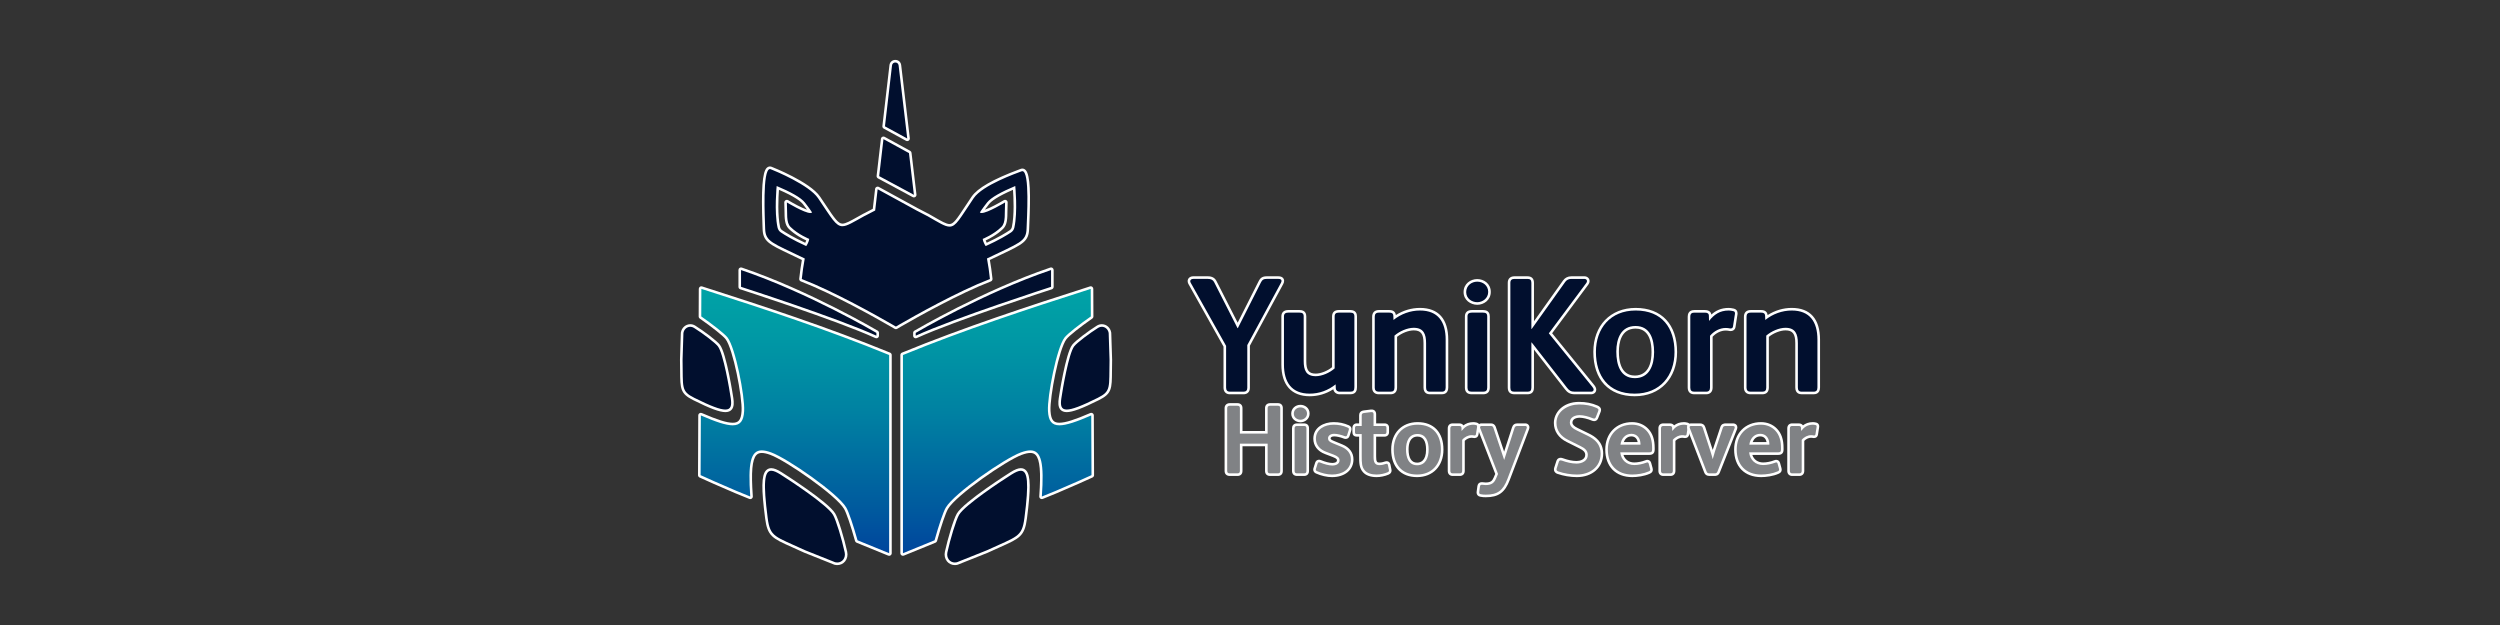 <?xml version="1.0" encoding="UTF-8"?><svg id="uuid-b9c5b66e-1dcf-4f35-a6de-f0eea898f8b5" xmlns="http://www.w3.org/2000/svg" xmlns:xlink="http://www.w3.org/1999/xlink" viewBox="0 0 960 240"><rect x="0" y="0" width="960" height="240" fill="#333333" stroke="none"/><defs><style>.uuid-a5a73566-0c4c-4760-baf4-9a4eb4a27a5d{fill:url(#uuid-9b18483a-d5e4-40a9-9d1a-bcd6ddaa69bf);}.uuid-a5a73566-0c4c-4760-baf4-9a4eb4a27a5d,.uuid-d361cb64-c35c-4b55-9598-3fa1987d2b83,.uuid-b421795e-3683-4847-a044-23eee77891d0,.uuid-65abf414-d08e-475c-9308-a7a9164ca173,.uuid-f574127d-fddb-4c60-9358-8fda8bec1cf1{stroke-width:0px;}.uuid-d361cb64-c35c-4b55-9598-3fa1987d2b83{fill:#808285;}.uuid-b421795e-3683-4847-a044-23eee77891d0{fill:url(#uuid-8d37190e-df61-4e65-8618-390dffc4e9ac);}.uuid-65abf414-d08e-475c-9308-a7a9164ca173{fill:#010f2e;}.uuid-f574127d-fddb-4c60-9358-8fda8bec1cf1{fill:#fff;}</style><linearGradient id="uuid-8d37190e-df61-4e65-8618-390dffc4e9ac" x1="305.236" y1="212.924" x2="305.236" y2="110.433" gradientUnits="userSpaceOnUse"><stop offset="0" stop-color="#00459d"/><stop offset=".164" stop-color="#00599e"/><stop offset=".531" stop-color="#0081a2"/><stop offset=".822" stop-color="#0099a5"/><stop offset="1" stop-color="#00a3a6"/></linearGradient><linearGradient id="uuid-9b18483a-d5e4-40a9-9d1a-bcd6ddaa69bf" x1="382.931" x2="382.931" xlink:href="#uuid-8d37190e-df61-4e65-8618-390dffc4e9ac"/></defs><g id="uuid-0f2fe3f4-5134-4be0-9549-900b2c6e2ba9"><path class="uuid-65abf414-d08e-475c-9308-a7a9164ca173" d="M321.513,216.5c-.307,0-.62-.04-.932-.117l-11.581-4.62c-1.786-.829-3.32-1.513-4.66-2.11-7.607-3.393-9.19-4.099-10.042-10.679-1.444-11.141-1.399-16.171.157-17.942.443-.505,1.019-.76,1.71-.76.937,0,2.091.459,3.744,1.49,3.734,2.327,18.141,11.815,20.409,15.701,1.23,2.107,3.442,9.534,4.524,14.517.262,1.206.009,2.398-.694,3.271-.641.794-1.601,1.25-2.635,1.25Z"/><path class="uuid-f574127d-fddb-4c60-9358-8fda8bec1cf1" d="M296.165,180.771c.909-0,2.071.536,3.479,1.415,3.654,2.279,18.043,11.763,20.242,15.529,1.164,1.994,3.375,9.338,4.467,14.371.467,2.151-.928,3.914-2.84,3.914-.262,0-.533-.033-.811-.102l-11.517-4.599c-11.69-5.433-13.43-4.968-14.392-12.39-1.77-13.66-1.255-18.138,1.372-18.138M296.165,179.771h-0c-.83 0-1.551.322-2.086.931-1.686,1.919-1.761,6.888-.278,18.336.889,6.859,2.702,7.668,10.335,11.071,1.346.6,2.871,1.28,4.627,2.097.017.008.034.015.051.022l11.517,4.599c.042.017.084.03.128.041.351.088.705.132,1.053.132,1.186,0,2.288-.523,3.023-1.436.799-.991,1.088-2.336.794-3.69-1.09-5.018-3.328-12.516-4.581-14.663-2.673-4.579-20.399-15.763-20.577-15.874-1.737-1.083-2.973-1.566-4.008-1.566h0Z"/><path class="uuid-65abf414-d08e-475c-9308-a7a9164ca173" d="M278.542,157.76c-2.131,0-5.762-1.36-12.142-4.551-4.688-2.344-4.697-3.796-4.742-10.772-.008-1.218-.017-2.612-.052-4.22l.332-10.364c.269-1.688,1.585-2.868,3.137-2.868.572,0,1.141.167,1.645.482,3.357,2.1,8.171,5.716,9.346,7.23,2.455,3.169,5.021,20.071,5.045,20.24.3,2.074.15,3.28-.501,4.033-.454.523-1.149.789-2.068.789h0Z"/><path class="uuid-f574127d-fddb-4c60-9358-8fda8bec1cf1" d="M265.075,125.485c.461,0,.936.128,1.379.406,3.381,2.114,8.114,5.692,9.216,7.114,2.081,2.686,4.443,16.523,4.946,20.005.389,2.69.081,4.252-2.074,4.252-2.025,0-5.68-1.38-11.918-4.499-5.197-2.599-4.285-3.875-4.518-14.556l.331-10.337c.234-1.449,1.391-2.383,2.637-2.383M265.075,124.485c-1.798,0-3.322,1.356-3.624,3.224-.007.042-.011.085-.012.128l-.331,10.337c-.001.018-.001.036-0.0.054.035,1.605.044,2.997.052,4.213.044,6.885.056,8.735,5.018,11.216,6.454,3.227,10.152,4.604,12.365,4.604,1.07,0,1.893-.324,2.446-.963.951-1.098.846-2.856.618-4.432-.025-.17-2.574-17.155-5.145-20.474-1.205-1.555-6.083-5.227-9.476-7.349-.584-.365-1.244-.558-1.91-.558h0Z"/><path class="uuid-65abf414-d08e-475c-9308-a7a9164ca173" d="M366.654,216.5c-1.034,0-1.995-.456-2.635-1.25-.703-.872-.957-2.064-.695-3.271,1.082-4.982,3.294-12.409,4.524-14.517,2.267-3.884,16.675-13.373,20.409-15.701,1.653-1.031,2.808-1.49,3.744-1.49.691,0,1.267.255,1.71.76,1.557,1.771,1.601,6.802.157,17.942-.853,6.58-2.436,7.286-10.042,10.679-1.34.598-2.875,1.281-4.635,2.1l-11.542,4.609c-.375.099-.689.139-.996.139h0Z"/><path class="uuid-f574127d-fddb-4c60-9358-8fda8bec1cf1" d="M392.002,180.771c2.626,0,3.142,4.479,1.371,18.138-.962,7.422-2.703,6.956-14.392,12.39l-11.517,4.599c-.278.07-.549.102-.81.102-1.912,0-3.307-1.763-2.84-3.914,1.093-5.033,3.303-12.377,4.467-14.371,2.199-3.767,16.588-13.251,20.242-15.529,1.408-.878,2.57-1.415,3.479-1.415M392.002,179.771c-1.035,0-2.272.483-4.009,1.566-.178.111-17.904,11.295-20.577,15.874-1.253,2.147-3.492,9.645-4.581,14.663-.294,1.354-.005,2.7.794,3.69.736.912,1.838,1.436,3.023,1.436.348,0,.702-.045,1.053-.132.043-.011.086-.025.128-.041l11.517-4.599c.017-.007.034-.014.051-.022,1.756-.816,3.281-1.496,4.627-2.097,7.633-3.404,9.446-4.212,10.335-11.071,1.484-11.448,1.408-16.418-.278-18.337-.535-.609-1.256-.93-2.086-.93h0Z"/><path class="uuid-65abf414-d08e-475c-9308-a7a9164ca173" d="M336.527,129.402c-.07,0-.141-.015-.207-.045-15.051-6.845-51.546-18.618-51.913-18.736-.207-.067-.347-.259-.347-.476v-6.448c0-.161.078-.312.208-.406.086-.062.188-.094.291-.094.054,0,.108.009.16.026,25.735,8.709,51.8,24.021,52.061,24.174.152.09.246.254.246.431v1.074c0,.17-.086.328-.229.421-.082.053-.176.079-.271.079Z"/><path class="uuid-f574127d-fddb-4c60-9358-8fda8bec1cf1" d="M284.56,103.697c25.983,8.793,51.967,24.131,51.967,24.131v1.075c-15.252-6.936-51.967-18.758-51.967-18.758v-6.448M284.561,102.697c-.207,0-.411.064-.583.187-.262.188-.417.49-.417.813v6.448c0,.434.28.819.694.952.367.118,36.835,11.883,51.859,18.716.132.06.273.09.414.09.189,0,.377-.054.541-.159.286-.184.459-.501.459-.841v-1.075c0-.354-.187-.681-.492-.861-.261-.154-26.371-15.492-52.155-24.217-.105-.035-.213-.053-.32-.053h0Z"/><path class="uuid-b421795e-3683-4847-a044-23eee77891d0" d="M341.433,212.924c-.064,0-.128-.013-.189-.037l-12.133-4.951c-.143-.059-.25-.179-.292-.327-1.723-6.118-3.356-10.884-4.263-12.438-3.167-5.424-22.363-18.677-28.557-20.963-1.401-.518-2.537-.769-3.47-.769-1.025,0-1.815.312-2.415.956-1.743,1.871-2.196,6.726-1.518,16.231.013.172-.065.339-.206.44-.087.062-.189.095-.293.095-.064,0-.129-.013-.19-.038l-.097-.04c-1.509-.591-3.262-1.306-5.202-2.122-5.558-2.337-11.68-5.087-13.779-6.055-.178-.082-.291-.261-.291-.456l.093-22.923c0-.168.086-.325.227-.417.083-.054.178-.081.273-.081.068,0,.136.014.2.042,5.969,2.599,9.676,3.757,12.018,3.757,2.607,0,3.703-1.399,3.91-4.99.316-5.502-3.264-24.062-6.249-27.914-1.021-1.317-5.137-4.607-10.009-8.001-.135-.094-.215-.248-.214-.412l.043-10.58c0-.159.077-.309.206-.402.086-.063.189-.096.294-.096.051,0,.103.008.152.024,23.385,7.485,48.217,15.613,72.14,25.41.188.077.311.26.311.463v76.094c0,.167-.083.322-.221.415-.084.057-.181.085-.279.085Z"/><path class="uuid-f574127d-fddb-4c60-9358-8fda8bec1cf1" d="M269.33,110.933c24.274,7.77,48.524,15.741,72.103,25.397v76.094l-12.133-4.951c-1.55-5.505-3.279-10.783-4.313-12.555-3.194-5.472-22.481-18.842-28.816-21.18-1.412-.521-2.62-.8-3.643-.8-4.328,0-5.34,4.991-4.431,17.723l-.097-.04c-1.62-.635-3.395-1.363-5.199-2.121l-.031-.013 0-0c-5.911-2.485-12.076-5.272-13.733-6.035l.094-22.923c5.748,2.502,9.646,3.799,12.217,3.799,3.005,0,4.197-1.772,4.409-5.462.324-5.638-3.329-24.347-6.353-28.249-1.179-1.521-5.801-5.097-10.118-8.105l.043-10.579M269.33,109.933c-.209,0-.415.065-.588.191-.258.187-.411.486-.412.805l-.043,10.579c-.001.329.159.637.428.825,4.76,3.316,8.923,6.637,9.899,7.897,2.861,3.692,6.45,22.275,6.145,27.579-.217,3.78-1.415,4.519-3.411,4.519-2.27,0-5.915-1.146-11.818-3.716-.128-.056-.264-.083-.399-.083-.191,0-.381.055-.546.162-.282.184-.452.497-.454.833l-.094,22.923c-.002.392.226.748.581.912,1.68.774,7.815,3.547,13.764,6.049,1.974.83,3.73,1.546,5.252,2.143l.085.035c.122.05.25.074.377.074.208,0,.414-.065.587-.191.28-.203.435-.536.41-.881-.668-9.353-.254-14.094,1.385-15.854.507-.544,1.158-.797,2.049-.797.873,0,1.951.241,3.297.738,5.983,2.208,25.251,15.526,28.298,20.746.887,1.52,2.502,6.241,4.214,12.322.084.297.299.538.585.655l12.133,4.951c.122.05.25.074.378.074.196,0,.391-.058.558-.17.276-.186.442-.497.442-.83v-76.094c0-.406-.245-.772-.621-.925-23.949-9.807-48.788-17.937-72.177-25.424-.1-.032-.203-.048-.305-.048h0Z"/><path class="uuid-65abf414-d08e-475c-9308-a7a9164ca173" d="M351.639,129.402c-.095,0-.188-.026-.271-.079-.143-.093-.229-.251-.229-.421v-1.074c0-.177.093-.341.246-.431.261-.153,26.326-15.465,52.061-24.174.052-.018.106-.026.16-.026.103,0,.206.032.291.094.131.094.208.245.208.406v6.448c0,.217-.14.409-.347.476-.367.118-36.862,11.892-51.913,18.736-.066.03-.137.045-.207.045Z"/><path class="uuid-f574127d-fddb-4c60-9358-8fda8bec1cf1" d="M403.606,103.697v6.448s-36.715,11.821-51.967,18.758v-1.075s25.983-15.338,51.967-24.131M403.606,102.697c-.108,0-.216.017-.32.053-25.784,8.725-51.894,24.063-52.155,24.217-.305.18-.492.507-.492.861v1.075c0,.34.173.657.459.841.164.106.352.159.541.159.141,0,.282-.03.414-.09,15.025-6.833,51.493-18.598,51.859-18.716.413-.133.694-.518.694-.952v-6.448c0-.322-.155-.625-.417-.813-.172-.123-.376-.187-.583-.187h0Z"/><path class="uuid-a5a73566-0c4c-4760-baf4-9a4eb4a27a5d" d="M346.733,212.924c-.098,0-.195-.028-.279-.085-.138-.093-.221-.248-.221-.415v-76.094c0-.203.123-.386.311-.463,23.925-9.798,48.757-17.925,72.14-25.41.05-.016.101-.024.152-.024.104,0,.208.033.294.096.129.093.206.243.206.402l.043,10.58c0.0.164-.08.318-.214.412-4.872,3.394-8.988,6.684-10.009,8.001-2.985,3.853-6.565,22.412-6.249,27.914.207,3.591,1.303,4.99,3.91,4.99,2.342,0,6.048-1.158,12.018-3.757.064-.028.132-.042.2-.042.096,0,.191.027.273.081.141.092.226.249.227.417l.094,22.923c.001.195-.113.374-.291.456-1.673.771-7.791,3.537-13.749,6.042-1.971.829-3.724,1.544-5.241,2.139l-.089.036c-.062.025-.126.038-.19.038-.104,0-.206-.032-.293-.095-.14-.102-.218-.269-.206-.44.679-9.506.225-14.36-1.517-16.23-.599-.645-1.389-.957-2.415-.957-.933,0-2.068.251-3.47.769-6.194,2.286-25.391,15.539-28.558,20.963-.907,1.555-2.541,6.32-4.263,12.438-.042.148-.15.269-.292.327l-12.133,4.951c-.061.024-.125.037-.189.037Z"/><path class="uuid-f574127d-fddb-4c60-9358-8fda8bec1cf1" d="M418.836,110.933l.043,10.579c-4.317,3.008-8.939,6.584-10.118,8.105-3.024,3.902-6.677,22.611-6.353,28.249.212,3.69,1.403,5.462,4.409,5.462,2.571,0,6.47-1.297,12.217-3.799l.094,22.923c-1.657.763-7.822,3.55-13.733,6.035l0.0 0-.031.013c-1.804.758-3.579,1.486-5.199,2.121l-.097.04c.909-12.732-.102-17.723-4.431-17.723-1.023,0-2.231.279-3.643.8-6.334,2.338-25.621,15.708-28.816,21.18-1.034,1.772-2.763,7.05-4.313,12.555l-12.133,4.951v-76.094c23.579-9.656,47.829-17.627,72.103-25.397M418.836,109.933c-.102,0-.205.016-.305.048-23.389,7.487-48.228,15.616-72.177,25.424-.376.154-.621.519-.621.925v76.094c0,.333.166.644.442.83.167.112.362.17.558.17.128,0,.256-.024.378-.074l12.133-4.951c.285-.116.501-.358.585-.655,1.712-6.08,3.327-10.802,4.214-12.322,3.047-5.22,22.315-18.538,28.298-20.746,1.345-.497,2.424-.738,3.297-.738.892,0,1.543.253,2.049.797,1.638,1.759,2.052,6.501,1.384,15.854-.025.345.131.678.41.881.173.126.379.19.587.19.128,0,.256-.024.377-.074l.097-.04c1.508-.591,3.265-1.308,5.209-2.125,5.981-2.515,12.115-5.288,13.794-6.061.356-.164.583-.521.581-.912l-.094-22.923c-.001-.336-.172-.65-.454-.833-.165-.108-.355-.162-.546-.162-.135,0-.271.027-.399.083-5.903,2.57-9.548,3.716-11.818,3.716-1.996,0-3.193-.739-3.411-4.519-.305-5.304,3.284-23.887,6.145-27.579.976-1.26,5.14-4.581,9.899-7.897.27-.188.43-.496.428-.825l-.043-10.579c-.001-.319-.154-.618-.412-.805-.173-.126-.379-.191-.588-.191h0Z"/><path class="uuid-65abf414-d08e-475c-9308-a7a9164ca173" d="M409.625,157.76c-.918,0-1.614-.266-2.068-.79-.651-.752-.801-1.958-.501-4.032.024-.169,2.59-17.071,5.045-20.24,1.175-1.515,5.989-5.131,9.346-7.23.504-.315,1.073-.482,1.645-.482,1.551,0,2.868,1.18,3.131,2.804l.337,10.402c-.035,1.634-.043,3.028-.051,4.246-.045,6.977-.055,8.429-4.742,10.772-6.38,3.19-10.011,4.551-12.142,4.551Z"/><path class="uuid-f574127d-fddb-4c60-9358-8fda8bec1cf1" d="M423.091,125.485c1.246-0,2.403.934,2.637,2.383l.331,10.337c-.232,10.681.679,11.957-4.518,14.556-6.238,3.119-9.893,4.499-11.918,4.499-2.155,0-2.463-1.562-2.074-4.252.503-3.482,2.865-17.319,4.946-20.005,1.102-1.422,5.835-4.999,9.216-7.114.444-.278.918-.406,1.379-.406M423.092,124.485h-0c-.666 0-1.326.193-1.91.558-3.393,2.122-8.271,5.794-9.476,7.349-2.572,3.319-5.121,20.304-5.145,20.474-.228,1.575-.332,3.334.618,4.432.553.639,1.376.963,2.446.963,2.213,0,5.911-1.377,12.365-4.604,4.962-2.481,4.974-4.332,5.018-11.216.008-1.215.017-2.607.052-4.212 0-.018 0-.036-0-.054l-.331-10.337c-.001-.043-.005-.085-.012-.128-.302-1.868-1.826-3.224-3.624-3.224h0Z"/><path class="uuid-65abf414-d08e-475c-9308-a7a9164ca173" d="M348.379,53.687c-.083,0-.165-.021-.24-.061l-8.555-4.674c-.179-.098-.28-.294-.257-.497l2.716-23.399c.106-.916.83-1.556,1.759-1.556.928,0,1.651.639,1.759,1.553l3.313,28.076c.022.186-.062.368-.217.473-.084.057-.182.085-.28.085Z"/><path class="uuid-f574127d-fddb-4c60-9358-8fda8bec1cf1" d="M343.803,24c.587,0,1.175.37,1.262,1.111l3.313,28.076-8.555-4.674,2.716-23.399c.086-.742.674-1.114,1.263-1.114M343.803,23c-1.173,0-2.122.841-2.256,1.999l-2.716,23.399c-.047.405.156.797.514.993l8.555,4.674c.15.082.315.122.479.122.196,0,.391-.058.56-.171.31-.209.477-.574.433-.946l-3.313-28.076c-.139-1.174-1.066-1.994-2.256-1.994h0Z"/><path class="uuid-65abf414-d08e-475c-9308-a7a9164ca173" d="M350.931,75.308c-.082,0-.163-.02-.237-.06l-13.326-7.177c-.18-.097-.283-.294-.259-.498l1.648-14.198c.019-.165.119-.31.267-.387.072-.037.151-.056.229-.056.083,0,.165.021.24.062l9.787,5.354c.142.078.238.219.257.38l1.891,16.022c.022.185-.061.367-.215.472-.084.057-.183.086-.281.086Z"/><path class="uuid-f574127d-fddb-4c60-9358-8fda8bec1cf1" d="M339.253,53.433l9.787,5.353,1.891,16.022-13.326-7.177,1.648-14.199M339.253,52.433c-.158,0-.315.037-.459.112-.295.153-.496.443-.534.773l-1.648,14.199c-.047.407.158.801.519.996l13.326,7.177c.148.08.312.12.474.12.197,0,.393-.058.562-.173.308-.21.475-.574.431-.944l-1.891-16.022c-.038-.322-.229-.605-.513-.76l-9.787-5.353c-.149-.082-.315-.123-.48-.123h0Z"/><path class="uuid-65abf414-d08e-475c-9308-a7a9164ca173" d="M344.03,125.904c-.086,0-.173-.022-.25-.067l-1.404-.813c-6.388-3.683-22.555-12.753-34.666-17.416-.211-.082-.342-.295-.317-.521.298-2.766.65-5.24,1.075-7.547-1.769-.859-3.334-1.601-4.718-2.256-8.116-3.846-10.297-4.88-10.424-9.466-.009-.332-.026-.807-.048-1.396-.333-8.997-.467-19.579,1.462-21.581.335-.348.685-.421.919-.421.154,0,.311.03.467.091.146.056,14.657,5.778,18.4,11.299.805,1.188,1.523,2.265,2.172,3.237,3.455,5.18,4.885,7.324,6.787,7.324h.001c1.355,0,3.154-1.011,6.134-2.686.666-.374,1.39-.781,2.183-1.218.043-.024.089-.041.136-.051l3.669-1.906.917-7.904c.019-.165.119-.31.267-.387.072-.037.151-.056.229-.056.083,0,.165.021.24.062l14.6,7.986c.026.014.051.03.073.049l4.155,2.158c.047.01.093.027.137.051.72.41,1.383.794,1.999,1.15,3.138,1.814,5.032,2.91,6.401,2.909,1.787,0,3.066-1.944,6.157-6.642.781-1.188,1.673-2.543,2.713-4.078,2.141-3.158,8.188-6.609,17.973-10.255l.633-.238c.16-.062.321-.093.478-.093.237,0,.589.074.925.424,1.814,1.896,1.658,11.326,1.265,20.3-.035.805-.063,1.448-.075,1.869-.126,4.586-2.308,5.62-10.425,9.466-1.384.656-2.949,1.397-4.717,2.256.424,2.302.776,4.776,1.075,7.547.024.226-.106.439-.317.521-12.116,4.664-28.279,13.733-34.666,17.416l-1.359.81c-.079.047-.167.07-.256.07ZM377.921,92.044c.154.739.525,1.433.765,1.827,4.887-2.234,7.921-4.111,9.312-5.043.532-.357.903-.908,1.042-1.552,1.099-5.055.578-12.804.386-15.122-5.285,2.248-8.741,4.29-10.014,5.918-1.215,1.555-1.973,2.636-2.369,3.225,1.861-.11,6.844-2.901,8.642-3.99.08-.048.169-.072.259-.072.089,0,.179.024.258.072.159.096.252.272.241.458-.064,1.1-.071,2.13-.078,3.128-.019,2.897-.033,5.185-1.492,6.618-2.533,2.489-5.849,4.055-6.953,4.534ZM298.677,72.154c-.192,2.317-.713,10.067.386,15.122.14.644.51,1.194,1.042,1.552,1.391.933,4.425,2.81,9.312,5.043.24-.394.611-1.088.765-1.827-1.104-.479-4.419-2.045-6.953-4.534-1.459-1.433-1.474-3.721-1.492-6.618-.006-.998-.013-2.028-.078-3.128-.011-.186.082-.361.241-.458.08-.048.169-.072.258-.072.09,0,.179.024.259.072,1.798,1.089,6.781,3.88,8.642,3.991-.396-.589-1.153-1.67-2.369-3.225-1.273-1.629-4.729-3.67-10.014-5.918Z"/><path class="uuid-f574127d-fddb-4c60-9358-8fda8bec1cf1" d="M295.657,64.921c.092 0.0.188.019.287.057,1.94.749,14.766,6.098,18.166,11.114,5.246,7.739,6.811,10.78,9.374,10.78,1.808,0,4.114-1.516,8.558-3.965-.001.007-.001.014-.002.021l4.032-2.094.948-8.168,14.6,7.986.001.012,4.358,2.264c-.001-.007-.001-.014-.002-.021,4.536,2.586,6.861,4.125,8.647,4.125,2.561,0,4.014-3.164,9.285-10.94,3.4-5.016,16.433-9.558,18.372-10.308.104-.04.203-.059.298-.059,2.931,0,1.712,18.595,1.616,22.08-.139,5.052-2.707,5.368-15.203,11.452.502,2.658.858,5.28,1.139,7.884-12.284,4.729-28.852,14.057-34.737,17.45l-1.365.813-1.404-.813c-5.884-3.392-22.453-12.721-34.737-17.45.281-2.604.637-5.226,1.139-7.884-12.496-6.084-15.064-6.401-15.203-11.452-.096-3.49-1.125-22.886,1.833-22.884M376.934,81.8c2.295,0,9.01-4.066,9.01-4.066-.25,4.244.355,7.674-1.421,9.419-2.981,2.929-7.156,4.581-7.156,4.581.142,1.42,1.136,2.769,1.136,2.769,5.136-2.321,8.314-4.282,9.773-5.261.648-.435,1.087-1.098,1.253-1.861,1.331-6.12.335-15.954.335-15.954-5.299,2.21-9.345,4.417-10.846,6.337-1.97,2.521-2.742,3.797-2.742,3.797.122.166.35.239.658.239M309.6,94.503s.994-1.349,1.136-2.769c0,0-4.175-1.652-7.156-4.581-1.776-1.745-1.171-5.175-1.421-9.419,0,0,6.715,4.066,9.01,4.066.308,0,.537-.073.658-.239,0,0-.772-1.276-2.742-3.797-1.501-1.92-5.547-4.127-10.846-6.337,0,0-.996,9.834.335,15.954.166.763.605,1.426,1.253,1.861,1.459.979,4.637,2.94,9.773,5.261M295.657,63.921c-.331,0-.822.1-1.279.573-1.629,1.689-2.108,8.254-1.601,21.95.022.585.039,1.058.048,1.388.135,4.892,2.375,5.954,10.711,9.904,1.293.613,2.744,1.3,4.371,2.088-.396,2.209-.728,4.576-1.012,7.209-.049.451.212.878.635,1.04,12.078,4.65,28.218,13.705,34.596,17.383l1.402.812c.155.09.328.135.501.135.177,0,.354-.047.512-.141l1.365-.813c6.366-3.67,22.506-12.726,34.584-17.376.423-.163.684-.59.635-1.04-.284-2.633-.616-5-1.012-7.209,1.627-.788,3.078-1.476,4.371-2.088,8.336-3.95,10.576-5.012,10.711-9.904.012-.42.04-1.061.075-1.863.482-11.021.428-18.752-1.404-20.666-.458-.478-.952-.578-1.286-.578-.219,0-.44.043-.658.127-.147.057-.36.136-.629.236-10.023,3.735-15.98,7.151-18.211,10.443-1.043,1.538-1.932,2.89-2.717,4.083-2.899,4.406-4.223,6.417-5.74,6.417-1.235,0-3.086-1.07-6.152-2.843-.616-.356-1.28-.74-2-1.151-.067-.038-.137-.068-.209-.089l-4.065-2.112c-.032-.023-.065-.044-.099-.062l-14.6-7.986c-.149-.082-.315-.123-.48-.123-.158,0-.315.037-.459.112-.295.153-.496.443-.534.773l-.887,7.64-3.384,1.758c-.067.02-.133.048-.196.082-.795.438-1.521.846-2.189,1.221-2.908,1.634-4.663,2.62-5.887,2.62-1.635,0-3.12-2.226-6.372-7.102-.649-.973-1.368-2.051-2.173-3.239-3.893-5.743-18.486-11.429-18.633-11.485-.213-.082-.431-.124-.647-.124h-.001ZM378.195,80.519c.406-.564.937-1.278,1.61-2.139.83-1.062,3.107-2.857,9.176-5.491.212,2.883.563,9.712-.43,14.28-.112.516-.408.958-.833,1.243-1.338.898-4.214,2.678-8.825,4.813-.135-.257-.277-.567-.382-.898,1.393-.638,4.376-2.165,6.713-4.461,1.607-1.579,1.623-4.078,1.642-6.972.006-.991.013-2.015.077-3.102.022-.371-.164-.723-.482-.915-.159-.096-.338-.144-.516-.144-.179,0-.359.048-.518.145-1.985,1.202-5.237,2.962-7.231,3.641h0ZM309.209,93.225c-4.611-2.135-7.487-3.915-8.825-4.813-.425-.285-.721-.726-.833-1.243-.993-4.568-.643-11.398-.43-14.28,6.07,2.635,8.346,4.429,9.176,5.491.673.862,1.205,1.576,1.611,2.14-1.994-.678-5.246-2.439-7.231-3.641-.159-.096-.339-.145-.518-.145-.179,0-.358.048-.516.144-.318.192-.504.544-.482.915.064,1.086.071,2.111.077,3.102.019,2.894.035,5.393,1.642,6.972,2.336,2.296,5.32,3.822,6.713,4.461-.105.331-.247.641-.382.898h0ZM385.944,78.734h.005-.005Z"/><path class="uuid-65abf414-d08e-475c-9308-a7a9164ca173" d="M472.262,150.909c-1.233,0-1.94-.753-1.94-2.065v-15.894l-13.519-24.109c-.13-.259-.252-.546-.252-.872,0-.797.684-1.376,1.627-1.376h5.696c1.328,0,2.229.475,2.756,1.452l8.635,16.97,8.506-16.833c.586-1.173,1.276-1.589,2.638-1.589h4.506c1.567,0,1.689.958,1.689,1.251,0,.336-.121.736-.323,1.072l-12.822,23.718v16.334c0,1.215-.725,1.94-1.939,1.94h-5.258Z"/><path class="uuid-f574127d-fddb-4c60-9358-8fda8bec1cf1" d="M490.915,107.094c.751,0,1.189.251,1.189.751,0,.188-.063.501-.251.814l-12.894,23.849v16.462c0,.939-.5,1.44-1.439,1.44h-5.258c-.939,0-1.44-.501-1.44-1.565v-16.024l-13.583-24.223c-.125-.251-.188-.439-.188-.626,0-.5.439-.876,1.127-.876h5.696c1.127,0,1.878.376,2.316,1.189l9.014,17.714h.125l8.888-17.589c.5-1.002,1.002-1.315,2.191-1.315h4.506M490.915,106.094h-4.506c-1.549,0-2.414.524-3.086,1.868l-8.059,15.948-8.182-16.08c-.624-1.159-1.7-1.736-3.208-1.736h-5.696c-1.232,0-2.127.789-2.127,1.876,0,.429.148.783.294,1.074l13.477,24.037v15.763c0,1.582.935,2.565,2.44,2.565h5.258c1.482,0,2.439-.958,2.439-2.44v-16.209l12.774-23.627c.227-.376.371-.86.371-1.289,0-.808-.573-1.751-2.189-1.751h0Z"/><path class="uuid-65abf414-d08e-475c-9308-a7a9164ca173" d="M502.931,151.66c-6.797,0-10.39-4.047-10.39-11.704v-18.465c0-.725.276-1.94,2.128-1.94h4.381c.511,0,2.065,0,2.065,1.94v17.15c0,3.829,1.158,5.321,4.132,5.321,2.099,0,4.904-1.14,6.761-2.731v-19.74c0-.885.358-1.94,2.065-1.94h4.444c.511,0,2.064,0,2.064,1.94v27.166c0,1.6-.616,2.252-2.127,2.252h-4.006c-1.118,0-1.923-.688-2.001-1.714l-.025-.624c-2.822,2.024-6.085,3.089-9.492,3.089Z"/><path class="uuid-f574127d-fddb-4c60-9358-8fda8bec1cf1" d="M518.518,120.051c1.001,0,1.564.313,1.564,1.44v27.166c0,1.314-.376,1.752-1.627,1.752h-4.006c-.814,0-1.44-.439-1.503-1.252l-.063-1.564c-2.88,2.315-6.322,3.567-9.953,3.567-7.011,0-9.89-4.445-9.89-11.205v-18.465c0-1.064.626-1.44,1.628-1.44h4.381c1.002,0,1.565.313,1.565,1.44v17.151c0,3.442.876,5.821,4.632,5.821,2.379,0,5.383-1.315,7.261-3.005v-19.968c0-1.064.563-1.44,1.565-1.44h4.445M518.518,119.051h-4.445c-1.63,0-2.565.889-2.565,2.44v19.508c-1.77,1.444-4.334,2.464-6.261,2.464-2.681,0-3.632-1.262-3.632-4.821v-17.151c0-.911-.333-2.44-2.565-2.44h-4.381c-1.646,0-2.628.912-2.628,2.44v18.465c0,7.87,3.867,12.205,10.89,12.205,3.222,0,6.318-.923,9.052-2.685.212,1.18,1.171,1.934,2.467,1.934h4.006c2.355,0,2.627-1.571,2.627-2.752v-27.166c0-.911-.333-2.44-2.564-2.44h0Z"/><path class="uuid-65abf414-d08e-475c-9308-a7a9164ca173" d="M549.123,150.909c-1.329,0-2.003-.716-2.003-2.128v-17.025c0-3.824-1.233-5.384-4.257-5.384-2.143,0-4.941,1.117-6.886,2.735v19.736c0,1.37-.674,2.065-2.002,2.065h-4.569c-1.254,0-2.003-.749-2.003-2.003v-27.29c0-1.332.733-2.065,2.065-2.065h4.067c.468,0,1.892,0,2.002,1.656l.026.682c2.852-2.038,6.253-3.151,9.678-3.151,6.797,0,10.39,4.047,10.39,11.704v18.34c0,1.412-.674,2.128-2.002,2.128h-4.507Z"/><path class="uuid-f574127d-fddb-4c60-9358-8fda8bec1cf1" d="M545.242,119.237c7.011,0,9.89,4.382,9.89,11.205v18.34c0,1.064-.376,1.628-1.503,1.628h-4.506c-1.127,0-1.503-.564-1.503-1.628v-17.026c0-3.442-.939-5.884-4.757-5.884-2.441,0-5.445,1.315-7.386,3.005v19.968c0,1.064-.439,1.565-1.503,1.565h-4.569c-.94,0-1.503-.501-1.503-1.503v-27.29c0-1.002.439-1.565,1.565-1.565h4.068c.877,0,1.44.251,1.503,1.189l.063,1.627c2.879-2.315,6.509-3.63,10.14-3.63M545.242,118.237c-3.236,0-6.451.964-9.226,2.742-.112-.818-.604-1.929-2.479-1.929h-4.068c-1.606,0-2.565.959-2.565,2.565v27.29c0,1.52.982,2.503,2.503,2.503h4.569c1.591,0,2.503-.935,2.503-2.565v-19.499c1.85-1.47,4.414-2.473,6.386-2.473,2.739,0,3.757,1.324,3.757,4.884v17.026c0,2.287,1.568,2.628,2.503,2.628h4.506c.935,0,2.503-.341,2.503-2.628v-18.34c0-7.984-3.766-12.205-10.89-12.205h0Z"/><path class="uuid-65abf414-d08e-475c-9308-a7a9164ca173" d="M565.144,150.909c-1.432,0-2.127-.676-2.127-2.065v-27.353c0-.725.276-1.94,2.127-1.94h4.382c.511,0,2.064,0,2.064,1.94v27.353c0,1.37-.694,2.065-2.064,2.065h-4.382ZM567.272,116.545c-2.306,0-4.757-1.535-4.757-4.381,0-2.927,2.451-4.506,4.757-4.506,2.275,0,4.693,1.557,4.693,4.443,0,2.782-2.387,4.444-4.693,4.444Z"/><path class="uuid-f574127d-fddb-4c60-9358-8fda8bec1cf1" d="M567.272,108.158c2.128,0,4.194,1.44,4.194,3.943,0,2.442-2.128,3.943-4.194,3.943s-4.257-1.377-4.257-3.881c0-2.504,2.066-4.006,4.257-4.006M569.526,120.051c1.002,0,1.565.313,1.565,1.44v27.353c0,1.127-.5,1.565-1.565,1.565h-4.382c-1.127,0-1.627-.439-1.627-1.565v-27.353c0-1.064.626-1.44,1.627-1.44h4.382M567.272,107.158c-2.548,0-5.257,1.754-5.257,5.006,0,3.055,2.673,4.881,5.257,4.881,2.553,0,5.194-1.849,5.194-4.943,0-3.211-2.676-4.943-5.194-4.943h0ZM569.526,119.051h-4.382c-1.645,0-2.627.912-2.627,2.44v27.353c0,1.654.933,2.565,2.627,2.565h4.382c1.654,0,2.565-.911,2.565-2.565v-27.353c0-.911-.333-2.44-2.565-2.44h0Z"/><path class="uuid-65abf414-d08e-475c-9308-a7a9164ca173" d="M604.701,150.909c-1.72,0-2.55-.646-3.402-1.762l-12.748-16.348v16.044c0,1.39-.655,2.065-2.002,2.065h-5.008c-1.409,0-2.065-.656-2.065-2.065v-40.247c0-1.292.733-2.003,2.065-2.003h5.008c1.347,0,2.002.655,2.002,2.003v16.326l12.112-16.992c.668-.891,1.582-1.337,2.724-1.337h5.007c.856,0,1.502.564,1.502,1.313,0,.395-.115.739-.352,1.052l-14.161,19.027,16.403,20.167c.249.298.675.89.675,1.442,0,.785-.603,1.313-1.5,1.313h-6.26Z"/><path class="uuid-f574127d-fddb-4c60-9358-8fda8bec1cf1" d="M608.394,107.094c.626,0,1.001.376,1.001.814,0,.251-.063.501-.251.751l-14.396,19.342,16.65,20.469c.313.375.563.814.563,1.127,0,.5-.375.814-1.001.814h-6.26c-1.503,0-2.191-.501-3.005-1.565l-13.521-17.338h-.125v17.338c0,1.127-.438,1.565-1.502,1.565h-5.008c-1.127,0-1.565-.439-1.565-1.565v-40.247c0-1.064.564-1.503,1.565-1.503h5.008c1.002,0,1.502.376,1.502,1.503v17.714h.125l12.894-18.09c.564-.751,1.315-1.127,2.316-1.127h5.008M608.394,106.094h-5.008c-1.307,0-2.355.514-3.116,1.526l-11.22,15.74v-14.764c0-1.614-.888-2.503-2.502-2.503h-5.008c-1.606,0-2.565.936-2.565,2.503v40.247c0,1.678.887,2.565,2.565,2.565h5.008c1.141,0,2.502-.445,2.502-2.565v-14.59l11.858,15.205c.918,1.201,1.876,1.95,3.793,1.95h6.26c1.178,0,2.001-.746,2.001-1.814,0-.674-.433-1.333-.795-1.768l-16.15-19.855,13.931-18.718c.296-.394.448-.849.448-1.348,0-1.034-.86-1.814-2.001-1.814h0Z"/><path class="uuid-65abf414-d08e-475c-9308-a7a9164ca173" d="M627.732,151.66c-9.642,0-15.397-6.178-15.397-16.524,0-9.809,6.339-16.398,15.773-16.398,9.642,0,15.397,6.153,15.397,16.461,0,9.847-6.339,16.462-15.773,16.462ZM628.046,125.684c-5.992,0-6.887,5.844-6.887,9.327,0,4.427,1.151,9.703,6.636,9.703,6.216,0,6.887-6.654,6.887-9.516,0-4.341-1.151-9.515-6.636-9.515Z"/><path class="uuid-f574127d-fddb-4c60-9358-8fda8bec1cf1" d="M628.108,119.237c10.202,0,14.897,6.76,14.897,15.961,0,9.014-5.509,15.961-15.273,15.961-10.203,0-14.897-6.885-14.897-16.024,0-9.014,5.508-15.899,15.273-15.899M627.795,145.214c5.508,0,7.386-4.882,7.386-10.015s-1.628-10.015-7.136-10.015c-5.571,0-7.386,4.82-7.386,9.827,0,5.133,1.564,10.203,7.136,10.203M628.108,118.237c-9.734,0-16.273,6.791-16.273,16.899,0,10.66,5.943,17.024,15.897,17.024,9.734,0,16.273-6.816,16.273-16.961,0-10.621-5.943-16.961-15.897-16.961h0ZM627.795,144.214c-2.799,0-6.136-1.597-6.136-9.203,0-3.297.83-8.827,6.386-8.827,2.799,0,6.136,1.564,6.136,9.015,0,7.844-4.001,9.015-6.386,9.015h0Z"/><path class="uuid-65abf414-d08e-475c-9308-a7a9164ca173" d="M650.575,150.909c-1.292,0-2.003-.733-2.003-2.065v-27.228c0-1.371.695-2.065,2.065-2.065h4.007c1.706,0,2.064.919,2.064,1.689l.021.691c1.569-1.704,3.693-3.194,7.114-3.194.453,0,1.08.088,1.861.262.713.203,1.018.603,1.018,1.302,0,.214,0,.456-.088.721l-.669,4.362c-.085.767-.598,1.237-1.37,1.237h-.251c-.041,0-.081-.005-.121-.015-.434-.108-1.02-.173-1.568-.173-1.965,0-4.06,1.026-5.509,2.689v19.72c0,1.332-.711,2.065-2.003,2.065h-4.569Z"/><path class="uuid-f574127d-fddb-4c60-9358-8fda8bec1cf1" d="M663.845,119.237c.501,0,1.189.125,1.753.251.438.125.626.312.626.814,0,.188,0,.375-.063.563l-.688,4.445c-.063.563-.376.814-.876.814h-.251c-.501-.125-1.127-.188-1.69-.188-2.128,0-4.445,1.127-6.009,3.005v19.905c0,1.002-.439,1.565-1.503,1.565h-4.569c-1.002,0-1.503-.501-1.503-1.565v-27.228c0-1.252.626-1.565,1.565-1.565h4.006c1.001,0,1.564.313,1.564,1.189l.063,2.003c1.94-2.442,4.069-4.006,7.573-4.006M663.845,118.237c-3.051,0-5.116,1.119-6.674,2.545-.126-.716-.641-1.732-2.527-1.732h-4.006c-2.232,0-2.565,1.607-2.565,2.565v27.228c0,1.606.936,2.565,2.503,2.565h4.569c1.567,0,2.503-.959,2.503-2.565v-19.53c1.35-1.475,3.239-2.379,5.009-2.379.51,0,1.051.059,1.447.158.079.02.161.03.243.03h.251c1.037,0,1.753-.653,1.87-1.703l.672-4.333c.085-.304.085-.579.085-.785,0-.921-.454-1.518-1.35-1.775-.019-.006-.039-.01-.058-.015-.819-.182-1.482-.274-1.97-.274h0Z"/><path class="uuid-65abf414-d08e-475c-9308-a7a9164ca173" d="M691.885,150.909c-1.329,0-2.003-.716-2.003-2.128v-17.025c0-3.824-1.233-5.384-4.257-5.384-2.143,0-4.941,1.117-6.886,2.735v19.736c0,1.37-.674,2.065-2.003,2.065h-4.569c-1.254,0-2.002-.749-2.002-2.003v-27.29c0-1.332.733-2.065,2.065-2.065h4.067c.468,0,1.892,0,2.002,1.656l.026.682c2.851-2.038,6.252-3.151,9.678-3.151,6.797,0,10.39,4.047,10.39,11.704v18.34c0,1.412-.674,2.128-2.003,2.128h-4.506Z"/><path class="uuid-f574127d-fddb-4c60-9358-8fda8bec1cf1" d="M688.004,119.237c7.011,0,9.89,4.382,9.89,11.205v18.34c0,1.064-.376,1.628-1.503,1.628h-4.506c-1.127,0-1.503-.564-1.503-1.628v-17.026c0-3.442-.939-5.884-4.757-5.884-2.441,0-5.445,1.315-7.386,3.005v19.968c0,1.064-.439,1.565-1.503,1.565h-4.569c-.94,0-1.503-.501-1.503-1.503v-27.29c0-1.002.439-1.565,1.565-1.565h4.068c.877,0,1.44.251,1.503,1.189l.063,1.627c2.879-2.315,6.509-3.63,10.14-3.63M688.004,118.237c-3.236,0-6.451.964-9.226,2.742-.112-.818-.604-1.929-2.479-1.929h-4.068c-1.606,0-2.565.959-2.565,2.565v27.29c0,1.52.982,2.503,2.503,2.503h4.569c1.591,0,2.503-.935,2.503-2.565v-19.499c1.85-1.47,4.414-2.473,6.386-2.473,2.739,0,3.757,1.324,3.757,4.884v17.026c0,2.287,1.568,2.628,2.503,2.628h4.506c.935,0,2.503-.341,2.503-2.628v-18.34c0-7.984-3.766-12.205-10.89-12.205h0Z"/><path class="uuid-d361cb64-c35c-4b55-9598-3fa1987d2b83" d="M487.746,182.271c-1.219,0-1.475-.782-1.475-1.438v-9.966h-9.654v9.966c0,.928-.511,1.438-1.438,1.438h-2.927c-1.315,0-1.512-.901-1.512-1.438v-24.122c0-.864.579-1.4,1.512-1.4h2.927c1.251,0,1.438.877,1.438,1.4v9.291h9.654v-9.291c0-.877.551-1.4,1.475-1.4h2.964c1.158,0,1.401.762,1.401,1.4v24.122c0,1.188-.762,1.438-1.401,1.438h-2.964Z"/><path class="uuid-f574127d-fddb-4c60-9358-8fda8bec1cf1" d="M490.71,155.809c.6,0,.901.226.901.901v24.122c0,.676-.263.938-.901.938h-2.964c-.675,0-.975-.262-.975-.938v-10.466h-10.654v10.466c0,.676-.301.938-.938.938h-2.927c-.675,0-1.012-.262-1.012-.938v-24.122c0-.638.412-.901,1.012-.901h2.927c.6,0,.938.226.938.901v9.791h10.654v-9.791c0-.638.375-.901.975-.901h2.964M490.71,154.809h-2.964c-1.2,0-1.975.746-1.975,1.901v8.791h-8.654v-8.791c0-1.173-.743-1.901-1.938-1.901h-2.927c-1.204,0-2.012.764-2.012,1.901v24.122c0,1.214.752,1.938,2.012,1.938h2.927c1.214,0,1.938-.724,1.938-1.938v-9.466h8.654v9.466c0,1.214.738,1.938,1.975,1.938h2.964c1.19,0,1.901-.724,1.901-1.938v-24.122c0-1.19-.711-1.901-1.901-1.901h0Z"/><path class="uuid-d361cb64-c35c-4b55-9598-3fa1987d2b83" d="M498.104,182.271c-1.22,0-1.476-.782-1.476-1.438v-16.394c0-.41.144-1.363,1.476-1.363h2.626c1.188,0,1.438.741,1.438,1.363v16.394c0,.928-.511,1.438-1.438,1.438h-2.626ZM499.379,161.675c-1.479,0-3.052-.99-3.052-2.826,0-1.885,1.572-2.901,3.052-2.901,1.461,0,3.013,1.004,3.013,2.864,0,1.792-1.532,2.863-3.013,2.863Z"/><path class="uuid-f574127d-fddb-4c60-9358-8fda8bec1cf1" d="M499.379,156.447c1.275,0,2.513.863,2.513,2.364,0,1.463-1.275,2.363-2.513,2.363s-2.552-.825-2.552-2.326c0-1.5,1.239-2.401,2.552-2.401M500.729,163.575c.6,0,.938.188.938.863v16.394c0,.676-.3.938-.938.938h-2.626c-.675,0-.975-.262-.975-.938v-16.394c0-.638.375-.863.975-.863h2.626M499.379,155.447c-2.025,0-3.552,1.462-3.552,3.401,0,2.082,1.806,3.326,3.552,3.326,1.727,0,3.513-1.258,3.513-3.363,0-2.185-1.81-3.364-3.513-3.364h0ZM500.729,162.575h-2.626c-1.456,0-1.975.962-1.975,1.863v16.394c0,1.214.738,1.938,1.975,1.938h2.626c1.214,0,1.938-.724,1.938-1.938v-16.394c0-1.167-.724-1.863-1.938-1.863h0Z"/><path class="uuid-d361cb64-c35c-4b55-9598-3fa1987d2b83" d="M511.498,182.72c-1.864,0-4.045-.494-5.981-1.355-.65-.289-.747-.787-.747-1.058,0-.197.059-.371.102-.497l.596-1.903c.239-.789.781-.875,1.003-.875.136,0,.322,0,.6.111,1.754.717,3.407,1.127,4.54,1.127,1.101,0,2.276-.391,2.276-1.488,0-.645-.308-1.113-1.933-1.748l-2.959-1.123c-2.659-.98-4.188-2.971-4.188-5.458,0-4.03,3.779-5.865,7.291-5.865,2.035,0,3.827.371,5.642,1.168.202.102.749.375.749.983,0,.152-.034.281-.066.406-.002.007-.029.111-.032.119l-.638,2.026c-.133.465-.519.762-1.002.762-.19,0-.395-.054-.532-.1-1.361-.536-2.88-.876-3.896-.876-1.28,0-1.863.636-1.863,1.226,0,.48.112.893,1.522,1.448l3.383,1.393c2.499,1.035,3.874,2.904,3.874,5.264,0,4.361-3.888,6.313-7.74,6.313Z"/><path class="uuid-f574127d-fddb-4c60-9358-8fda8bec1cf1" d="M512.098,163.087c1.801,0,3.564.301,5.44,1.126.3.15.45.3.45.525,0,.113-.038.225-.075.375l-.638,2.026c-.075.263-.263.413-.525.413-.113,0-.263-.038-.375-.075-1.238-.488-2.852-.901-4.052-.901-1.576,0-2.364.863-2.364,1.726,0,.825.413,1.351,1.839,1.913l3.376,1.389c1.988.825,3.564,2.363,3.564,4.802,0,3.939-3.414,5.814-7.24,5.814-1.951,0-4.09-.562-5.778-1.313-.338-.15-.45-.375-.45-.6,0-.112.037-.225.075-.337l.6-1.914c.113-.375.3-.525.525-.525.113,0,.226,0,.413.075,1.651.675,3.414,1.163,4.727,1.163,1.651,0,2.776-.75,2.776-1.988,0-1.051-.713-1.613-2.251-2.214l-2.963-1.125c-2.139-.788-3.865-2.439-3.865-4.99,0-3.676,3.452-5.365,6.791-5.365M512.098,162.087c-3.752,0-7.791,1.992-7.791,6.365,0,2.709,1.647,4.87,4.519,5.928l2.954,1.122c1.606.627,1.606.989,1.606,1.279,0,.94-1.48.988-1.776.988-1.071,0-2.656-.397-4.348-1.089-.344-.138-.589-.149-.791-.149-.26,0-1.137.089-1.483,1.237l-.597,1.903c-.041.12-.121.356-.121.636,0,.668.381,1.219,1.044,1.514,1.998.889,4.252,1.399,6.184,1.399,4.929,0,8.24-2.738,8.24-6.814,0-2.573-1.485-4.607-4.181-5.726l-3.379-1.39c-1.219-.481-1.219-.739-1.219-.988,0-.361.468-.726,1.364-.726.958,0,2.405.326,3.686.831.017.007.035.013.053.019.173.057.433.126.689.126.706,0,1.289-.447,1.487-1.139l.63-2c.006-.02.012-.04.017-.061l.021-.08c.037-.141.084-.318.084-.535,0-.609-.337-1.087-1.003-1.419-1.922-.847-3.779-1.231-5.888-1.231h0Z"/><path class="uuid-d361cb64-c35c-4b55-9598-3fa1987d2b83" d="M528.605,182.72c-2.207,0-3.895-.604-4.881-1.748-1.321-1.492-1.321-3.252-1.321-5.917v-7.865h-1.264c-1.114,0-1.325-.506-1.325-1.438v-1.426c0-.748.473-1.25,1.176-1.25h1.413v-3.589c0-1.224,1.035-1.354,1.375-1.396l2.701-.338.25-.004c.364,0,1.213.129,1.213,1.325v4.002h3.739c1.095,0,1.213.796,1.213,1.138v1.764c0,.714-.515,1.213-1.251,1.213h-3.701v8.091c0,1.041.066,1.784.399,2.268.184.266.504.571,1.352.571.854,0,1.583-.204,2.243-.425.01-.003.105-.028.115-.031.129-.034.262-.069.418-.069.229,0,.783.081.973.827l.381,1.901c.042.116.047.21.047.323,0,.826-.661,1.09-.878,1.177-1.36.569-2.962.897-4.387.897Z"/><path class="uuid-f574127d-fddb-4c60-9358-8fda8bec1cf1" d="M526.73,158.248c.488,0,.713.263.713.825v4.502h4.239c.45,0,.713.15.713.638v1.763c0,.45-.3.713-.751.713h-4.201v8.591c0,1.126.075,1.951.487,2.551.338.488.863.788,1.764.788.938,0,1.725-.225,2.401-.45.15-.038.262-.075.375-.075.262,0,.412.15.488.45l.375,1.876c.037.112.037.15.037.225,0,.375-.187.563-.563.713-1.163.487-2.701.862-4.201.862-1.914,0-3.564-.487-4.502-1.575-1.163-1.313-1.201-2.851-1.201-5.59v-8.366h-1.763c-.713,0-.825-.15-.825-.938v-1.426c0-.45.225-.75.675-.75h1.913v-4.089c0-.638.338-.825.938-.9l2.701-.338h.188M526.73,157.248h-.188c-.042,0-.083.003-.124.008l-2.701.338c-1.499.187-1.814,1.132-1.814,1.892v3.089h-.913c-.986,0-1.675.72-1.675,1.75v1.426c0,.902.207,1.938,1.825,1.938h.763v7.366c0,2.678,0,4.613,1.452,6.253,1.075,1.247,2.894,1.912,5.251,1.912,1.489,0,3.161-.343,4.587-.94.97-.387,1.177-1.103,1.177-1.635,0-.156-.012-.287-.067-.473l-.365-1.824c-.003-.016-.007-.033-.011-.049-.191-.754-.736-1.205-1.457-1.205-.221,0-.401.048-.547.086l-.074.019c-.024.006-.047.013-.071.021-.58.193-1.267.399-2.085.399-.694,0-.855-.232-.942-.357-.256-.373-.309-1.062-.309-1.982v-7.591h3.201c1.015,0,1.751-.72,1.751-1.713v-1.763c0-.995-.672-1.638-1.713-1.638h-3.239v-3.502c0-1.109-.672-1.825-1.713-1.825h0Z"/><path class="uuid-d361cb64-c35c-4b55-9598-3fa1987d2b83" d="M544.138,182.72c-5.903,0-9.428-3.777-9.428-10.104,0-5.999,3.879-10.029,9.652-10.029,5.904,0,9.429,3.764,9.429,10.067,0,6.021-3.879,10.065-9.653,10.065ZM544.325,167.151c-3.417,0-3.927,3.377-3.927,5.39,0,2.562.655,5.615,3.777,5.615,3.417,0,3.927-3.447,3.927-5.502,0-2.511-.655-5.503-3.777-5.503Z"/><path class="uuid-f574127d-fddb-4c60-9358-8fda8bec1cf1" d="M544.363,163.087c6.115,0,8.929,4.052,8.929,9.567,0,5.402-3.301,9.566-9.154,9.566-6.115,0-8.928-4.126-8.928-9.604,0-5.402,3.301-9.529,9.153-9.529M544.176,178.656c3.301,0,4.427-2.926,4.427-6.002s-.976-6.003-4.277-6.003c-3.339,0-4.427,2.889-4.427,5.89,0,3.077.938,6.115,4.277,6.115M544.363,162.087c-6.073,0-10.153,4.231-10.153,10.529,0,6.64,3.711,10.604,9.928,10.604,6.073,0,10.154-4.246,10.154-10.566,0-6.617-3.712-10.567-9.929-10.567h0ZM544.176,177.656c-2.174,0-3.277-1.721-3.277-5.115,0-2.231.595-4.89,3.427-4.89,2.174,0,3.277,1.683,3.277,5.003,0,4.352-2.147,5.002-3.427,5.002h0Z"/><path class="uuid-d361cb64-c35c-4b55-9598-3fa1987d2b83" d="M557.833,182.271c-.877,0-1.4-.538-1.4-1.438v-16.318c0-.656.249-1.438,1.438-1.438h2.401c1.194,0,1.418.692,1.437,1.149.936-.905,2.186-1.638,4.078-1.638.282,0,.673.055,1.159.163.525.15.767.467.767.976,0,.137,0,.307-.064.497l-.392,2.58c-.062.555-.454.911-1.02.911h-.15c-.04,0-.081-.005-.12-.015-.244-.061-.578-.097-.893-.097-1.099,0-2.272.565-3.102,1.486v11.743c0,.914-.511,1.438-1.4,1.438h-2.738Z"/><path class="uuid-f574127d-fddb-4c60-9358-8fda8bec1cf1" d="M565.786,163.087c.3,0,.713.076,1.051.151.262.075.375.187.375.487,0,.113,0,.225-.038.338l-.412,2.663c-.038.338-.226.488-.526.488h-.15c-.3-.075-.675-.112-1.013-.112-1.275,0-2.663.675-3.601,1.8v11.93c0,.601-.263.938-.901.938h-2.738c-.6,0-.901-.3-.901-.938v-16.319c0-.75.376-.938.938-.938h2.401c.601,0,.938.188.938.713l.038,1.2c1.163-1.463,2.438-2.401,4.539-2.401M565.786,162.087c-1.685,0-2.896.53-3.832,1.257-.28-.439-.81-.769-1.683-.769h-2.401c-1.214,0-1.938.724-1.938,1.938v16.319c0,1.177.746,1.938,1.901,1.938h2.738c1.155,0,1.901-.761,1.901-1.938v-11.545c.721-.728,1.71-1.185,2.601-1.185.277,0,.565.031.77.082.079.02.161.03.243.03h.15c.829,0,1.426-.54,1.52-1.376l.397-2.557c.06-.225.06-.42.06-.555,0-.731-.391-1.245-1.1-1.448-.019-.006-.039-.011-.058-.015-.53-.118-.944-.175-1.268-.175h0Z"/><path class="uuid-d361cb64-c35c-4b55-9598-3fa1987d2b83" d="M570.552,190.449c-.616,0-1.349-.024-2.104-.202-.593-.107-.947-.519-.947-1.124,0-.084.011-.156.024-.232.006-.03.013-.062.013-.104l.268-2.018c.113-.738.507-1.108,1.17-1.108h.226c.21.016.379.034.544.054.26.029.51.059.731.059,2.214,0,2.946-.77,3.592-2.285l.634-1.5-6.755-17.405c-.063-.178-.109-.308-.109-.481,0-.585.457-1.025,1.062-1.025h3.603c.466,0,1.087.165,1.401.952l3.691,11.005,3.473-10.747c.256-.824.765-1.21,1.601-1.21h3.039c.637,0,1.1.432,1.1,1.025,0,.154-.035.288-.069.417-.004.017-.032.12-.038.137l-7.39,19.433c-1.777,4.697-4.069,6.362-8.759,6.362Z"/><path class="uuid-f574127d-fddb-4c60-9358-8fda8bec1cf1" d="M585.708,163.575c.375,0,.6.225.6.525,0,.113-.037.225-.075.376l-7.39,19.433c-1.688,4.464-3.789,6.04-8.291,6.04-.713,0-1.351-.038-1.989-.188-.412-.075-.562-.3-.562-.638,0-.112.037-.187.037-.337l.263-1.951c.075-.488.262-.675.675-.675h.225c.45.037.901.112,1.276.112,2.326,0,3.301-.825,4.051-2.588l.713-1.689-6.828-17.594c-.037-.113-.075-.188-.075-.301,0-.3.225-.525.563-.525h3.602c.525,0,.787.263.937.638l4.165,12.418,3.939-12.193c.187-.6.488-.863,1.125-.863h3.039M585.708,162.575h-3.039c-1.056,0-1.756.527-2.08,1.565l-3.002,9.293-3.199-9.538c-.006-.018-.013-.036-.02-.053-.327-.817-.989-1.267-1.866-1.267h-3.602c-.876,0-1.563.67-1.563,1.525,0,.261.068.452.109.567.005.017.027.079.034.096l6.681,17.216-.555,1.316c-.581,1.366-1.171,1.977-3.13,1.977-.183,0-.423-.027-.677-.056-.17-.019-.343-.039-.517-.053-.027-.002-.055-.003-.082-.003h-.225c-.43,0-1.452.148-1.663,1.523l-.266,1.969c-.006.044-.009.089-.009.134-.024.122-.037.221-.037.337,0,.836.518,1.453,1.355,1.617.796.184,1.556.209,2.196.209,4.883,0,7.383-1.812,9.226-6.686l7.389-19.431c.014-.037.026-.074.035-.112l.02-.075c.038-.144.086-.324.086-.544,0-.869-.688-1.525-1.6-1.525h0Z"/><path class="uuid-d361cb64-c35c-4b55-9598-3fa1987d2b83" d="M605.519,182.72c-2.393,0-5.134-.459-7.331-1.228-.252-.097-.974-.375-.974-1.186,0-.167,0-.396.111-.674l.776-2.405c.235-.78.756-.946,1.15-.946.207,0,.443.045.722.138,2.022.731,3.846,1.101,5.432,1.101,1.416,0,3.813-.598,3.813-2.84,0-1.229-.712-2.076-2.456-2.927l-4.882-2.44c-3.032-1.495-4.703-3.946-4.703-6.9,0-4.93,4.722-7.59,9.165-7.59,2.609,0,4.741.418,6.914,1.354.296.136,1.052.484,1.052,1.209,0,.21-.046.418-.148.674l-.899,2.284c-.277.765-.811.881-1.103.881-.243,0-.457-.073-.664-.144l-.095-.032c-1.732-.717-3.512-1.138-4.794-1.138-.549,0-3.289.113-3.289,2.352,0,.992.734,1.79,2.382,2.588l4.165,2.027c3.595,1.728,5.271,4.053,5.271,7.314,0,5.021-3.954,8.527-9.615,8.527Z"/><path class="uuid-f574127d-fddb-4c60-9358-8fda8bec1cf1" d="M606.343,155.322c2.476,0,4.539.375,6.715,1.313.488.225.75.45.75.75,0,.15-.037.3-.112.488l-.9,2.288c-.151.413-.376.563-.638.563-.188,0-.375-.075-.6-.15-1.539-.638-3.452-1.163-4.953-1.163-1.763,0-3.789.75-3.789,2.851,0,1.538,1.426,2.439,2.664,3.039l4.164,2.026c2.964,1.425,4.99,3.414,4.99,6.865,0,5.215-4.239,8.028-9.116,8.028-2.251,0-4.915-.412-7.166-1.2-.488-.188-.638-.413-.638-.713,0-.15,0-.3.075-.488l.788-2.438c.113-.375.3-.6.675-.6.15,0,.338.037.563.112,1.763.638,3.714,1.126,5.59,1.126,2.026,0,4.314-.976,4.314-3.339,0-1.726-1.275-2.664-2.738-3.377l-4.877-2.438c-2.664-1.313-4.427-3.527-4.427-6.453,0-4.577,4.502-7.09,8.666-7.09M606.343,154.322c-6.278,0-9.666,4.168-9.666,8.09,0,3.155,1.77,5.766,4.985,7.35l4.872,2.436c1.555.758,2.185,1.476,2.185,2.482,0,1.846-2.083,2.339-3.314,2.339-1.528,0-3.294-.359-5.25-1.066-.354-.118-.641-.172-.903-.172-.372,0-1.276.128-1.633,1.312l-.773,2.392c-.132.35-.132.633-.132.822,0,.526.222,1.239,1.279,1.646,2.31.809,5.042,1.267,7.525,1.267,5.956,0,10.116-3.712,10.116-9.028,0-4.566-3.171-6.619-5.557-7.766l-4.16-2.024c-1.454-.705-2.101-1.364-2.101-2.14,0-1.762,2.323-1.851,2.789-1.851,1.202,0,2.953.416,4.57,1.087.022.009.044.017.067.025l.09.03c.234.08.5.171.827.171.34,0,1.175-.119,1.577-1.22l.891-2.265c.077-.193.181-.496.181-.854,0-1.044-1.002-1.506-1.331-1.658-2.26-.975-4.454-1.405-7.134-1.405h0Z"/><path class="uuid-d361cb64-c35c-4b55-9598-3fa1987d2b83" d="M626.791,182.72c-6.093,0-9.878-3.871-9.878-10.104,0-5.999,3.939-10.029,9.803-10.029,2.331,0,4.352.832,5.841,2.407,1.603,1.673,2.35,3.917,2.35,7.06v.562c0,1.317-.694,1.588-1.737,1.588h-10.412c.468,2.374,2.295,3.877,4.785,3.877,1.383,0,2.958-.309,4.437-.868.096-.027.128-.04.159-.052.104-.039.247-.092.431-.092.503,0,.881.31,1.011.829l.521,1.901.029.135c.034.164.063.306.063.447,0,.721-.658.996-.906,1.1-2.032.912-4.69,1.238-6.496,1.238ZM629.438,170.241c-.086-1.471-.912-3.165-2.984-3.165-2.106,0-3.218,1.599-3.6,3.165h6.584Z"/><path class="uuid-f574127d-fddb-4c60-9358-8fda8bec1cf1" d="M626.716,163.087c2.289,0,4.165.863,5.478,2.251,1.725,1.801,2.213,4.165,2.213,6.716v.562c0,.901-.3,1.088-1.238,1.088h-10.992c.3,2.889,2.401,4.877,5.365,4.877,1.575,0,3.226-.375,4.614-.9.15-.037.263-.112.413-.112.262,0,.45.15.525.45l.525,1.913c.038.188.075.338.075.45,0,.263-.15.45-.6.638-1.838.825-4.352,1.2-6.303,1.2-5.89,0-9.378-3.751-9.378-9.604,0-5.627,3.714-9.529,9.303-9.529M622.252,170.741h7.691v-.413c-.075-1.951-1.201-3.752-3.489-3.752-2.439,0-3.902,1.951-4.202,4.165M626.716,162.087c-6.066,0-10.303,4.33-10.303,10.529,0,6.541,3.977,10.604,10.378,10.604,1.858,0,4.597-.338,6.712-1.288.782-.326,1.19-.851,1.19-1.55,0-.194-.038-.375-.074-.55l-.02-.098c-.005-.022-.01-.045-.016-.067l-.525-1.913c-.178-.711-.765-1.185-1.489-1.185-.276,0-.484.078-.609.125l-.05.018c-.039.01-.07.02-.107.034-1.424.539-2.937.835-4.26.835-2.015,0-3.546-1.098-4.137-2.877h9.764c.961,0,2.238-.216,2.238-2.088v-.562c0-3.28-.791-5.633-2.491-7.408-1.56-1.649-3.763-2.559-6.2-2.559h0ZM623.535,169.741c.451-1.151,1.378-2.165,2.918-2.165,1.705,0,2.244,1.315,2.413,2.165h-5.332Z"/><path class="uuid-d361cb64-c35c-4b55-9598-3fa1987d2b83" d="M638.724,182.271c-.878,0-1.401-.538-1.401-1.438v-16.318c0-.656.25-1.438,1.438-1.438h2.4c1.193,0,1.419.691,1.438,1.148.936-.905,2.186-1.637,4.077-1.637.285,0,.665.054,1.16.163.525.15.767.467.767.976,0,.137,0,.307-.064.497l-.392,2.58c-.062.555-.454.911-1.021.911h-.149c-.04,0-.081-.005-.12-.015-.245-.061-.579-.097-.894-.097-1.099,0-2.272.565-3.101,1.486v11.743c0,.914-.511,1.438-1.401,1.438h-2.737Z"/><path class="uuid-f574127d-fddb-4c60-9358-8fda8bec1cf1" d="M646.676,163.087c.3,0,.713.076,1.051.151.262.075.375.187.375.487,0,.113,0,.225-.038.338l-.412,2.663c-.038.338-.226.488-.526.488h-.15c-.3-.075-.675-.112-1.013-.112-1.275,0-2.663.675-3.601,1.8v11.93c0,.601-.263.938-.901.938h-2.738c-.6,0-.901-.3-.901-.938v-16.319c0-.75.376-.938.938-.938h2.401c.601,0,.938.188.938.713l.038,1.2c1.163-1.463,2.438-2.401,4.539-2.401M646.676,162.087c-1.685,0-2.896.53-3.832,1.257-.28-.439-.81-.769-1.683-.769h-2.401c-1.214,0-1.938.724-1.938,1.938v16.319c0,1.177.746,1.938,1.901,1.938h2.738c1.155,0,1.901-.761,1.901-1.938v-11.545c.721-.728,1.71-1.185,2.601-1.185.277,0,.565.031.77.082.079.02.161.03.243.03h.15c.829,0,1.426-.54,1.52-1.376l.396-2.557c.06-.225.06-.421.06-.555,0-.423-.143-1.175-1.1-1.448-.019-.006-.039-.011-.058-.015-.53-.118-.944-.175-1.268-.175h0Z"/><path class="uuid-d361cb64-c35c-4b55-9598-3fa1987d2b83" d="M656.468,182.271c-.306,0-1.235,0-1.597-1.007l-6.448-16.721c-.054-.162-.107-.326-.107-.518,0-.286.114-.95,1.175-.95h3.301c.814,0,1.342.371,1.566,1.104l2.849,8.733c.171.513.334,1.048.482,1.557.144-.486.297-.992.442-1.443l2.927-8.819c.274-.936.854-1.131,1.638-1.131h2.701c.923,0,1.25.553,1.25,1.025,0,.152-.034.283-.066.409-.006.02-.035.132-.043.15l-6.565,16.581c-.288.722-.752,1.029-1.553,1.029h-1.951Z"/><path class="uuid-f574127d-fddb-4c60-9358-8fda8bec1cf1" d="M665.397,163.575c.487,0,.75.188.75.525,0,.113-.038.225-.075.376l-6.565,16.581c-.225.563-.526.713-1.088.713h-1.951c-.563,0-.938-.15-1.126-.675l-6.452-16.732c-.038-.113-.075-.225-.075-.338,0-.3.187-.45.675-.45h3.301c.638,0,.938.263,1.088.75l2.851,8.742c.376,1.125.713,2.363.938,3.188h.038c.187-.712.563-2.025.9-3.076l2.926-8.816c.188-.638.488-.788,1.163-.788h2.702M665.397,162.575h-2.702c-.782,0-1.729.171-2.122,1.505l-2.886,8.694c-.003-.008-.005-.016-.008-.024l-2.849-8.735c-.284-.923-1.01-1.44-2.039-1.44h-3.301c-1.236,0-1.675.781-1.675,1.45,0,.278.077.506.127.657l6.467,16.773c.309.865,1.005,1.315,2.059,1.315h1.951c.635,0,1.536-.139,2.017-1.342l6.566-16.584c.017-.042.031-.086.041-.13l.021-.081c.037-.141.083-.317.083-.533,0-.759-.541-1.525-1.75-1.525h0Z"/><path class="uuid-d361cb64-c35c-4b55-9598-3fa1987d2b83" d="M676.277,182.72c-6.093,0-9.878-3.871-9.878-10.104,0-5.999,3.939-10.029,9.803-10.029,2.331,0,4.351.832,5.842,2.407,1.603,1.674,2.35,3.918,2.35,7.06v.562c0,1.317-.695,1.588-1.738,1.588h-10.412c.469,2.374,2.296,3.877,4.785,3.877,1.383,0,2.959-.309,4.438-.868.095-.026.126-.04.157-.052.104-.038.248-.092.433-.092.496,0,.884.318,1.01.83l.522,1.899.029.136c.034.164.063.306.063.447,0,.72-.659.996-.907,1.1-2.032.912-4.69,1.238-6.496,1.238ZM678.926,170.241c-.086-1.471-.913-3.165-2.985-3.165-2.105,0-3.217,1.599-3.6,3.165h6.585Z"/><path class="uuid-f574127d-fddb-4c60-9358-8fda8bec1cf1" d="M676.203,163.087c2.289,0,4.165.863,5.478,2.251,1.725,1.801,2.213,4.165,2.213,6.716v.562c0,.901-.3,1.088-1.238,1.088h-10.992c.3,2.889,2.401,4.877,5.365,4.877,1.575,0,3.226-.375,4.614-.9.15-.037.263-.112.413-.112.262,0,.45.15.525.45l.525,1.913c.038.188.075.338.075.45,0,.263-.15.45-.6.638-1.838.825-4.352,1.2-6.303,1.2-5.89,0-9.378-3.751-9.378-9.604,0-5.627,3.714-9.529,9.303-9.529M671.739,170.741h7.691v-.413c-.075-1.951-1.201-3.752-3.489-3.752-2.439,0-3.902,1.951-4.202,4.165M676.203,162.087c-6.066,0-10.303,4.33-10.303,10.529,0,6.541,3.977,10.604,10.378,10.604,1.858,0,4.597-.338,6.712-1.288.782-.326,1.19-.851,1.19-1.55,0-.194-.038-.375-.074-.55l-.02-.098c-.005-.022-.01-.045-.016-.067l-.525-1.913c-.178-.711-.765-1.185-1.489-1.185-.276,0-.484.078-.609.125l-.05.018c-.039.01-.07.02-.107.034-1.424.539-2.937.835-4.26.835-2.015,0-3.546-1.098-4.137-2.877h9.764c.961,0,2.238-.216,2.238-2.088v-.562c0-3.28-.791-5.633-2.491-7.408-1.56-1.649-3.763-2.559-6.2-2.559h0ZM673.022,169.741c.451-1.151,1.378-2.165,2.918-2.165,1.705,0,2.244,1.315,2.413,2.165h-5.332Z"/><path class="uuid-d361cb64-c35c-4b55-9598-3fa1987d2b83" d="M688.21,182.271c-.877,0-1.4-.538-1.4-1.438v-16.318c0-.656.249-1.438,1.438-1.438h2.401c1.194,0,1.418.692,1.437,1.149.936-.905,2.186-1.638,4.078-1.638.282,0,.673.055,1.159.163.525.15.767.467.767.976,0,.137,0,.307-.064.497l-.392,2.58c-.062.555-.454.911-1.02.911h-.15c-.04,0-.081-.005-.12-.015-.244-.061-.578-.097-.893-.097-1.099,0-2.272.565-3.102,1.486v11.743c0,.914-.51,1.438-1.399,1.438h-2.739Z"/><path class="uuid-f574127d-fddb-4c60-9358-8fda8bec1cf1" d="M696.163,163.087c.3,0,.713.076,1.051.151.262.075.375.187.375.487,0,.113,0,.225-.038.338l-.412,2.663c-.038.338-.226.488-.526.488h-.15c-.3-.075-.675-.112-1.013-.112-1.275,0-2.663.675-3.601,1.8v11.93c0,.601-.263.938-.9.938h-2.739c-.6,0-.901-.3-.901-.938v-16.319c0-.75.376-.938.938-.938h2.401c.601,0,.938.188.938.713l.038,1.2c1.163-1.463,2.438-2.401,4.539-2.401M696.163,162.087c-1.685,0-2.896.53-3.832,1.257-.28-.439-.81-.769-1.683-.769h-2.401c-1.214,0-1.938.724-1.938,1.938v16.319c0,1.177.746,1.938,1.901,1.938h2.739c1.154,0,1.9-.761,1.9-1.938v-11.545c.721-.728,1.71-1.185,2.601-1.185.277,0,.565.031.77.082.079.02.161.03.243.03h.15c.829,0,1.426-.54,1.52-1.377l.397-2.557c.06-.225.06-.42.06-.555,0-.731-.391-1.245-1.1-1.448-.019-.006-.039-.011-.058-.015-.53-.118-.944-.175-1.268-.175h0Z"/></g></svg>